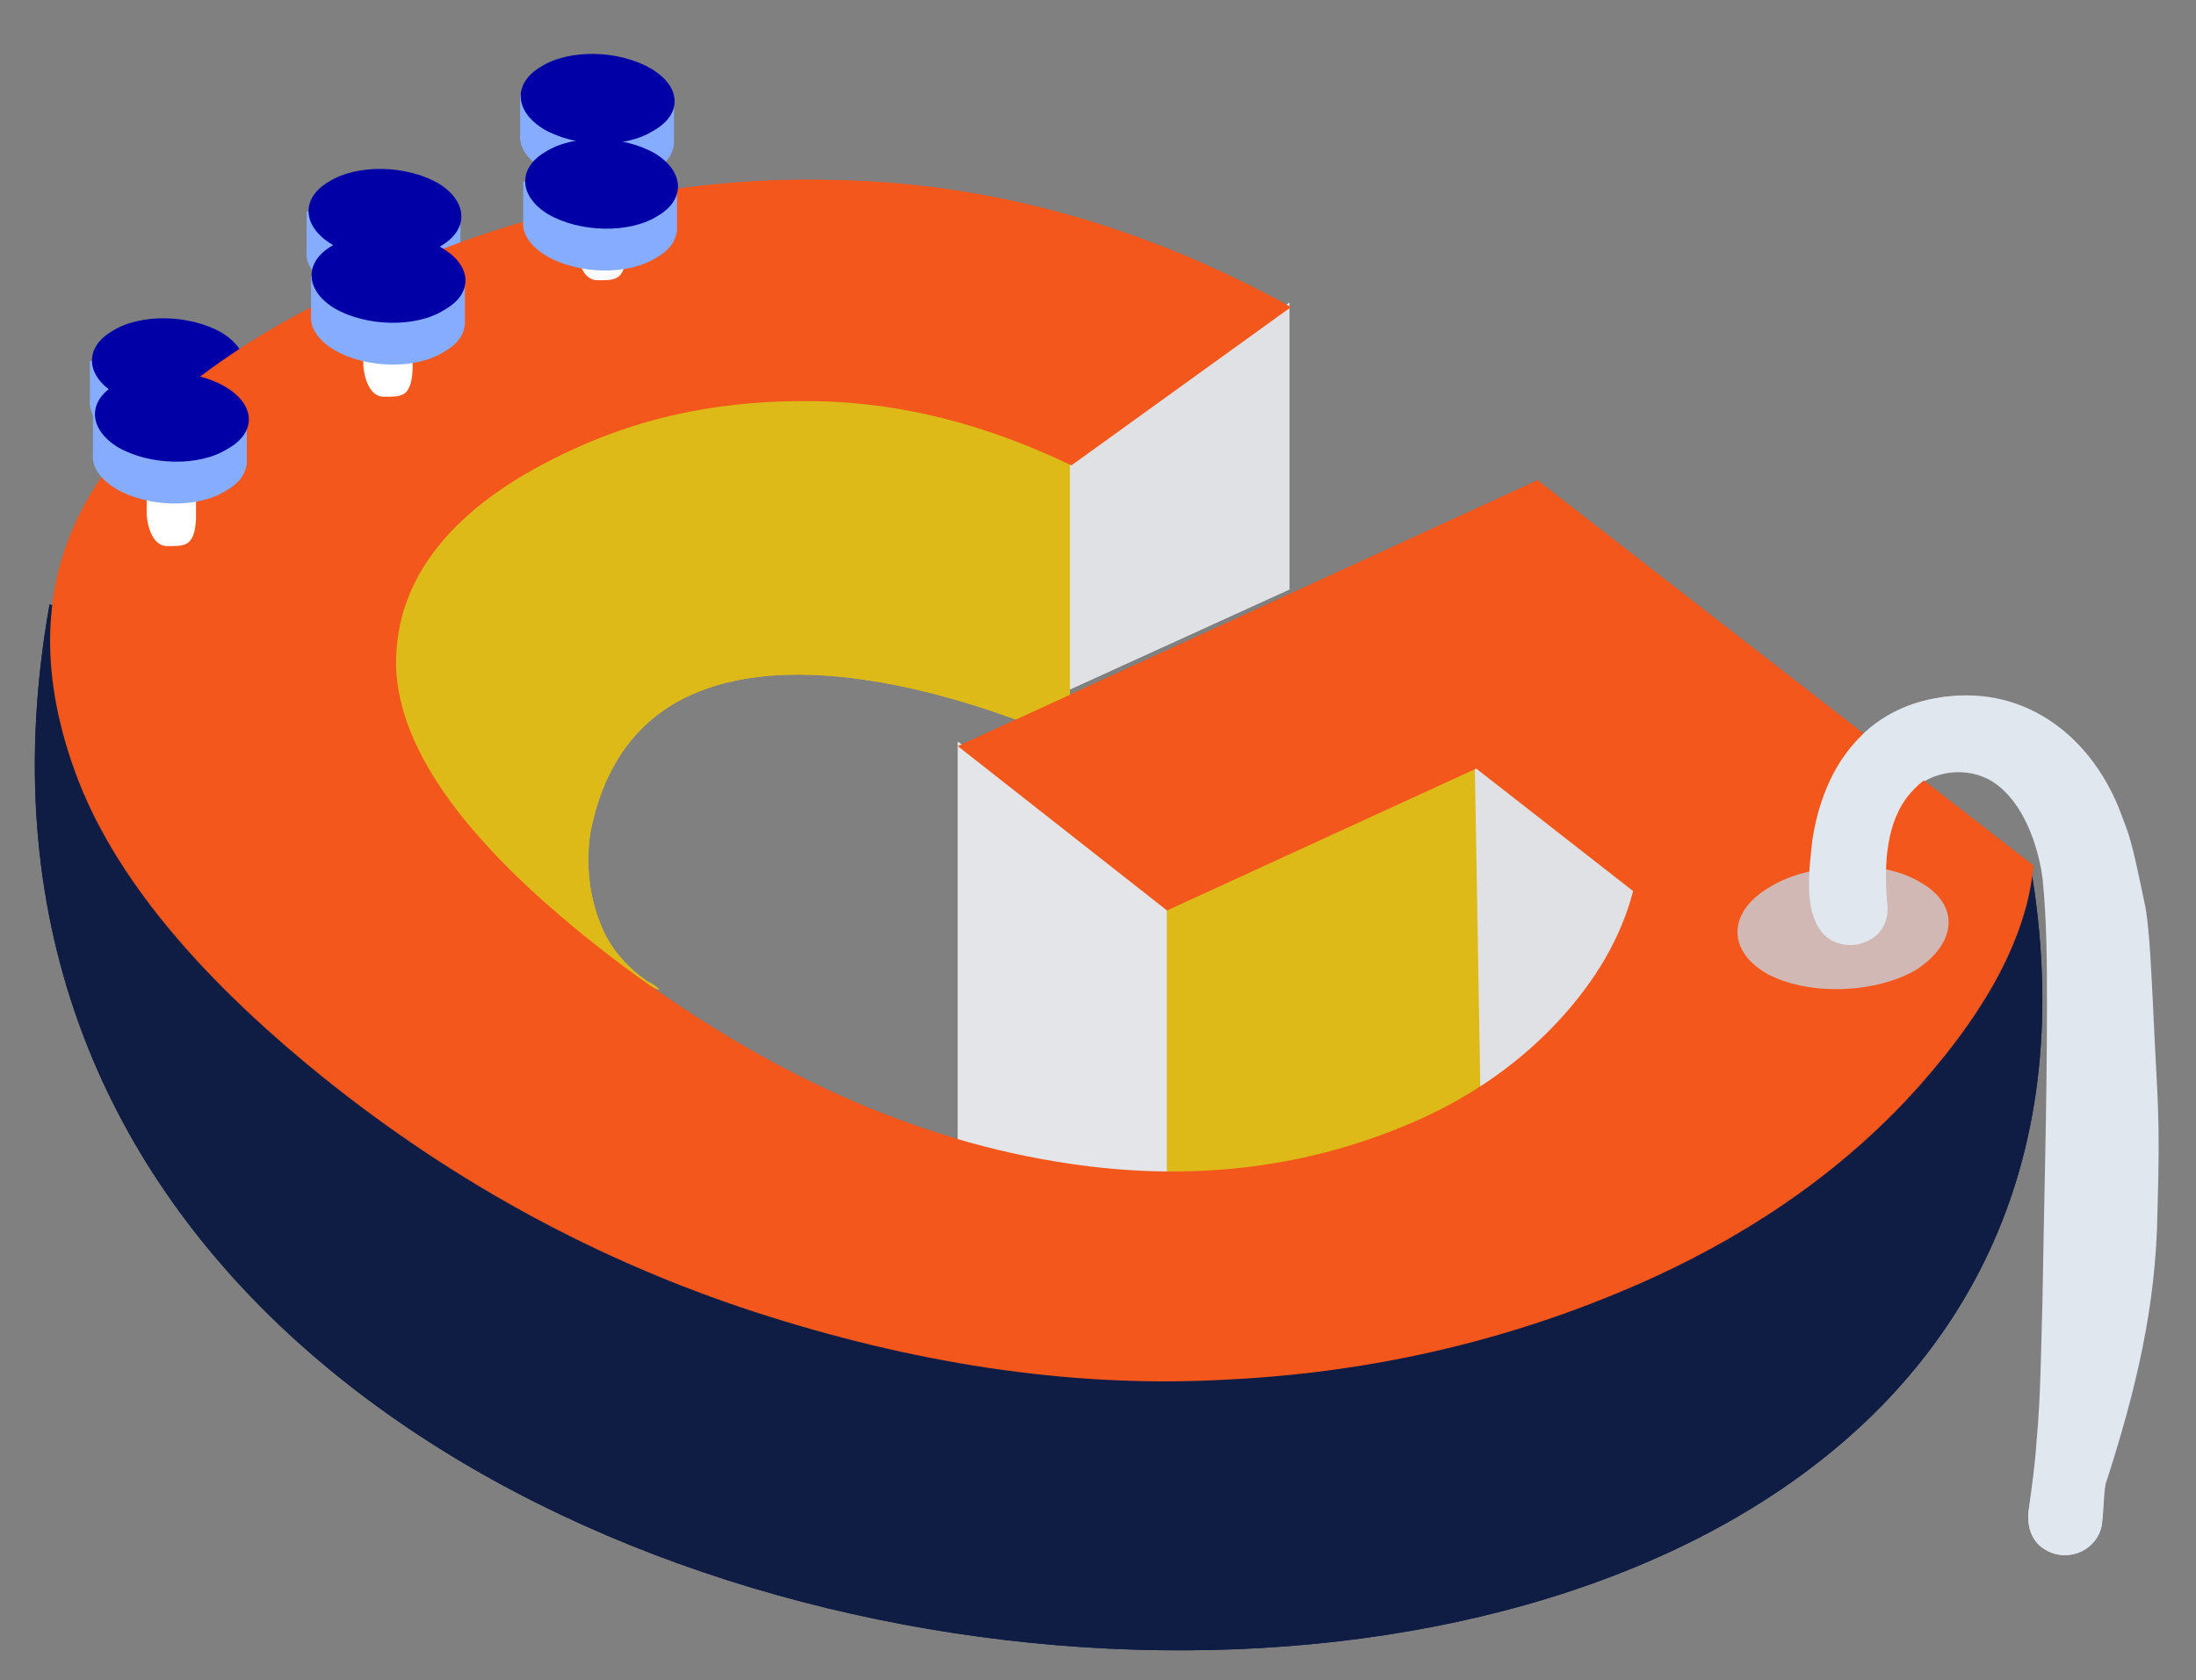 <?xml version="1.0" encoding="utf-8"?>
<!-- Generator: Adobe Illustrator 16.0.4, SVG Export Plug-In . SVG Version: 6.00 Build 0)  -->
<!DOCTYPE svg PUBLIC "-//W3C//DTD SVG 1.0//EN" "http://www.w3.org/TR/2001/REC-SVG-20010904/DTD/svg10.dtd">
<svg version="1.0" id="all" xmlns="http://www.w3.org/2000/svg" xmlns:xlink="http://www.w3.org/1999/xlink" x="0px" y="0px"
	 width="147px" height="112.5px" viewBox="0 0 147 112.5" enable-background="new 0 0 147 112.5" xml:space="preserve">
<rect x="0" y="0" width="147" height="112.5" fill="#808080" stroke="none"/>
<g id="g-anim1">
	<path fill="#0F1D44" d="M135.92,57.961c-20.3,21.5-44.398,23.5-71.5,19.3c-34-5.199-35.8-27.8-61.1-36.8
		C-11.68,124.261,149.32,136.261,135.92,57.961z"/>
	<polygon fill="#E3E5E8" points="64.12,49.661 64.12,80.361 78.12,84.761 78.12,60.562"/>
	<polygon fill="#DFE1E5" points="71.62,46.161 86.32,39.461 86.32,20.261 71.62,30.861"/>
	<polygon fill="#DFE1E5" points="99.221,51.461 98.721,51.161 98.721,77.261 115.42,70.761 115.42,55.761"/>
	<polygon fill="#DDBA18" points="99.221,80.261 98.721,51.161 77.721,60.661 78.12,60.562 78.12,84.062"/>
	<path fill="#DDBA18" d="M43.22,22.161l-23,18.4l2.4,13.899c3.5,2,6.9,3.9,10.4,5.8c2.4,1.4,4.9,2.7,7.3,4c0.8,0.5,1.7,0.9,2.6,1.4
		c0.4,0.2,0.8,0.5,1.2,0.6l0,0c0-0.1-0.6-0.5-0.7-0.5c-1.5-1-2.7-2.399-3.3-4.1c-0.7-1.8-0.9-3.9-0.6-5.9
		c3.8-19.5,32.1-6.1,32.1-6.1v-18.8l-4.8-10.601L43.22,22.161z"/>
	<path fill="#F4571C" d="M102.92,32.161l-38.8,17.8l14,11l20.7-9.5l10.5,8.2c-0.8,3.1-2.5,6-5,8.7s-5.6,4.899-9.1,6.5
		c-7.5,3.399-15.7,4.399-24.602,2.899c-10.3-1.699-20.5-6.5-30.5-14.3c-9.299-7.3-13.799-13.8-13.599-19.5
		c0.2-5.7,4.2-10.399,11.9-13.899c5-2.301,10.3-3.301,16.2-3.2c5.8,0.1,11.5,1.6,17.101,4.3l14.699-10.6c-9.8-5.4-20-8.3-30.5-8.5
		c-10.5-0.3-21.1,2-31.8,6.9c-8.9,4.101-14.9,8.8-18.1,14.2c-3.2,5.4-3.5,11.6-1,18.5s8.3,13.9,17.4,21.1
		c8.9,7,18.6,12.101,29.1,15.4c10.5,3.299,20.8,4.799,30.8,4.199c10-0.5,19.5-2.801,28.3-6.801c7.2-3.299,13.2-7.601,17.9-12.898
		c4.7-5.3,7.2-10.201,7.6-14.701L102.92,32.161z"/>
	<path fill="#D2B8B5" d="M128.521,59.062c-1.3-0.801-3.101-1.101-4.9-1.101l-0.2-0.1v0.1l-0.199,0.101
		c-1.699,0.1-3.399,0.5-4.699,1.3c-2.801,1.6-3,4.2-0.301,5.8c2.699,1.5,7.199,1.4,10-0.2
		C131.021,63.161,131.221,60.562,128.521,59.062z"/>
	<path fill="#E1E7EF" d="M141.021,55.261c-1.7-5-5.7-9.6-11.5-8.5c-4.9,0.9-7.5,4.801-8.2,9.5c-0.2,1.801-0.6,4.601,0.6,6.101
		c0.602,0.8,1.7,1.1,2.7,0.8c1.3-0.4,1.9-1.5,1.7-2.8c-0.2-2.4-0.1-5.4,1.6-7.3c1.301-1.5,3.801-1.801,5.5-0.7
		c2,1.3,3,4.2,3.301,6.399c0.301,2.9,0.301,5.801,0.301,8.7c0,6.601-0.2,13.101-0.301,19.701c-0.101,3.101-0.101,6.199-0.399,9.399
		c-0.101,1.5-0.3,2.898-0.5,4.398c-0.2,1.301,0.2,2.5,1.5,3c1.601,0.602,3.3-0.5,3.399-2.1c0.101-0.801,0.101-1.6,0.199-2.4
		c0.4-6.199,0.602-12.398,0.7-18.6c0.2-6.699,0.3-13.5,0-20.2C141.521,58.961,141.62,56.961,141.021,55.261
		C140.021,52.361,142.62,59.961,141.021,55.261z"/>
	<path fill="#FFFFFF" d="M9.82,27.461v7c0,0,0.1,2,1.3,2.101c1.2,0,1.9,0.1,2-1.801l0,0v-0.1l0,0v-7.2H9.82z"/>
	<path fill="#85ACFF" d="M13.12,24.361c-1.2-0.3-2.5-0.4-3.8-0.101l-3.3-0.1v2.6l0,0c-0.1,0.801,0.4,1.7,1.6,2.4
		c2.1,1.2,5.4,1.3,7.3,0.1c0.9-0.5,1.3-1.1,1.4-1.8l0,0v-0.3l0,0v-2.7L13.12,24.361z"/>
	<path fill="#0000A6" d="M14.82,22.261c-2.1-1.199-5.4-1.3-7.3-0.1c-1.9,1.1-1.8,3,0.2,4.2c2.1,1.2,5.4,1.3,7.3,0.1
		C16.92,25.361,16.82,23.461,14.82,22.261z"/>
	<path fill="#FFFFFF" d="M24.32,17.461v7c0,0,0.1,2,1.3,2.101c1.2,0,1.9,0.1,2-1.801l0,0v-0.1l0,0v-7.2H24.32z"/>
	<path fill="#85ACFF" d="M27.62,14.361c-1.2-0.3-2.5-0.4-3.8-0.1l-3.3-0.1v2.6l0,0c-0.1,0.8,0.4,1.7,1.6,2.4
		c2.1,1.2,5.4,1.3,7.3,0.1c0.9-0.5,1.3-1.1,1.4-1.8l0,0v-0.3l0,0v-2.7L27.62,14.361z"/>
	<path fill="#0000A6" d="M29.32,12.261c-2.1-1.2-5.4-1.3-7.3-0.1c-1.9,1.1-1.8,3,0.2,4.2c2.1,1.2,5.4,1.3,7.3,0.1
		C31.42,15.361,31.32,13.461,29.32,12.261z"/>
	<path fill="#FFFFFF" d="M38.62,9.661v7c0,0,0.1,2,1.3,2.1c1.2,0,1.9,0.101,2-1.8l0,0v-0.1l0,0v-7.2H38.62z"/>
	<path fill="#85ACFF" d="M41.82,6.661c-1.2-0.3-2.5-0.4-3.8-0.1l-3.2-0.2v2.6l0,0c-0.1,0.8,0.4,1.7,1.6,2.4c2.1,1.2,5.4,1.3,7.3,0.1
		c0.9-0.5,1.3-1.1,1.4-1.8l0,0v-0.3l0,0v-2.7H41.82z"/>
	<path fill="#0000A6" d="M43.521,4.561c-2.1-1.2-5.4-1.3-7.3-0.1c-1.9,1.1-1.8,3,0.2,4.2c2.1,1.2,5.4,1.3,7.3,0.1
		C45.72,7.661,45.62,5.761,43.521,4.561z"/>
</g>
<g id="g-anim2">
	<path fill="#0F1D44" d="M135.92,57.961c-20.3,21.5-44.398,23.5-71.5,19.3c-34-5.199-35.8-27.8-61.1-36.8
		C-11.68,124.261,149.32,136.261,135.92,57.961z"/>
	<polygon fill="#E3E5E8" points="64.12,49.661 64.12,80.361 78.12,84.761 78.12,60.562"/>
	<polygon fill="#DFE1E5" points="71.62,46.161 86.32,39.461 86.32,20.261 71.62,30.861"/>
	<polygon fill="#DFE1E5" points="99.221,51.461 98.721,51.161 98.721,77.261 115.42,70.761 115.42,55.761"/>
	<polygon fill="#DDBA18" points="99.221,80.261 98.721,51.161 77.721,60.661 78.12,60.562 78.12,84.062"/>
	<path fill="#DDBA18" d="M43.22,22.161l-23,18.4l2.4,13.899c3.5,2,6.9,3.9,10.4,5.8c2.4,1.4,4.9,2.7,7.3,4c0.8,0.5,1.7,0.9,2.6,1.4
		c0.4,0.2,0.8,0.5,1.2,0.6l0,0c0-0.1-0.6-0.5-0.7-0.5c-1.5-1-2.7-2.399-3.3-4.1c-0.7-1.8-0.9-3.9-0.6-5.9
		c3.8-19.5,32.1-6.1,32.1-6.1v-18.8l-4.8-10.601L43.22,22.161z"/>
	<path fill="#F4571C" d="M102.92,32.161l-38.8,17.8l14,11l20.7-9.5l10.5,8.2c-0.8,3.1-2.5,6-5,8.7s-5.6,4.899-9.1,6.5
		c-7.5,3.399-15.7,4.399-24.602,2.899c-10.3-1.699-20.5-6.5-30.5-14.3c-9.299-7.3-13.799-13.8-13.599-19.5
		c0.2-5.7,4.2-10.399,11.9-13.899c5-2.301,10.3-3.301,16.2-3.2c5.8,0.1,11.5,1.6,17.101,4.3l14.699-10.6c-9.8-5.4-20-8.3-30.5-8.5
		c-10.5-0.3-21.1,2-31.8,6.9c-8.9,4.101-14.9,8.8-18.1,14.2c-3.2,5.4-3.5,11.6-1,18.5s8.3,13.9,17.4,21.1
		c8.9,7,18.6,12.101,29.1,15.4c10.5,3.299,20.8,4.799,30.8,4.199c10-0.5,19.5-2.801,28.3-6.801c7.2-3.299,13.2-7.601,17.9-12.898
		c4.7-5.3,7.2-10.201,7.6-14.701L102.92,32.161z"/>
	<path fill="#D2B8B5" d="M128.521,59.062c-1.3-0.801-3.101-1.101-4.9-1.101l-0.2-0.1v0.1l-0.199,0.101
		c-1.699,0.1-3.399,0.5-4.699,1.3c-2.801,1.6-3,4.2-0.301,5.8c2.699,1.5,7.199,1.4,10-0.2
		C131.021,63.161,131.221,60.562,128.521,59.062z"/>
	<path fill="#E1E7EF" d="M141.82,54.062c-2-4.9-6.5-8.4-12.3-7.301c-4.9,0.9-7.5,4.801-8.2,9.5c-0.2,1.801-0.6,4.601,0.6,6.101
		c0.602,0.8,1.7,1.1,2.7,0.8c1.3-0.4,1.9-1.5,1.7-2.8c-0.2-2.4-0.1-5.4,1.6-7.3c1.301-1.5,3.5-2.4,5.602-2.101
		c2.199,0.3,4.6,4.2,5,6.4c0.3,2.899,0.5,3.399,0.8,11.1c0.3,6.601,0.399,9.601,0.2,16.201c-0.102,3.101-1.102,7-2.2,10
		c-0.5,1.399-1.3,4.799-1.5,6.299c-0.2,1.302,0.2,2.5,1.5,3c1.601,0.601,3.3-0.5,3.399-2.1c0.101-0.8,0-1.601,0.199-2.4
		c2.102-6.5,3.4-12,3.5-18.299c0.2-6.701,0-7.201-0.3-13.899c-0.1-1.701-0.2-4.801-0.5-6.5
		C142.62,55.961,142.62,56.161,141.82,54.062z"/>
	<path fill="#FFFFFF" d="M9.82,27.461v7c0,0,0.1,2,1.3,2.101c1.2,0,1.9,0.1,2-1.801l0,0v-0.1l0,0v-7.2H9.82z"/>
	<path fill="#85ACFF" d="M13.32,27.961c-1.2-0.3-2.5-0.399-3.8-0.1l-3.3-0.101v2.601l0,0c-0.1,0.8,0.4,1.7,1.6,2.399
		c2.1,1.2,5.4,1.301,7.3,0.101c0.9-0.5,1.3-1.101,1.4-1.8l0,0v-0.301l0,0v-2.699L13.32,27.961z"/>
	<path fill="#0000A6" d="M15.021,25.861c-2.1-1.2-5.4-1.3-7.3-0.101c-1.9,1.101-1.8,3,0.2,4.2c2.1,1.2,5.4,1.3,7.3,0.101
		C17.22,28.961,17.12,27.062,15.021,25.861z"/>
	<path fill="#FFFFFF" d="M24.32,17.461v7c0,0,0.1,2,1.3,2.101c1.2,0,1.9,0.1,2-1.801l0,0v-0.1l0,0v-7.2H24.32z"/>
	<path fill="#85ACFF" d="M27.82,18.661c-1.2-0.3-2.5-0.4-3.8-0.1l-3.2-0.101v2.601l0,0c-0.1,0.8,0.4,1.699,1.6,2.399
		c2.1,1.2,5.4,1.3,7.3,0.101c0.9-0.5,1.3-1.101,1.4-1.801l0,0v-0.3l0,0v-2.7L27.82,18.661z"/>
	<path fill="#0000A6" d="M29.521,16.561c-2.1-1.2-5.4-1.3-7.3-0.1c-1.9,1.101-1.8,3,0.2,4.2c2.1,1.2,5.4,1.3,7.3,0.1
		C31.72,19.661,31.62,17.761,29.521,16.561z"/>
	<path fill="#FFFFFF" d="M38.62,9.661v7c0,0,0.1,2,1.3,2.1c1.2,0,1.9,0.101,2-1.8l0,0v-0.1l0,0v-7.2H38.62z"/>
	<path fill="#85ACFF" d="M42.12,12.361c-1.2-0.3-2.5-0.4-3.8-0.1l-3.3-0.1v2.6l0,0c-0.1,0.8,0.4,1.7,1.6,2.4
		c2.1,1.2,5.4,1.3,7.3,0.1c0.9-0.5,1.3-1.1,1.4-1.8l0,0v-0.3l0,0v-2.7L42.12,12.361z"/>
	<path fill="#0000A6" d="M43.82,10.261c-2.1-1.2-5.4-1.3-7.3-0.1c-1.9,1.1-1.8,3,0.2,4.2c2.1,1.2,5.4,1.3,7.3,0.1
		C45.92,13.361,45.82,11.461,43.82,10.261z"/>
</g>
</svg>
